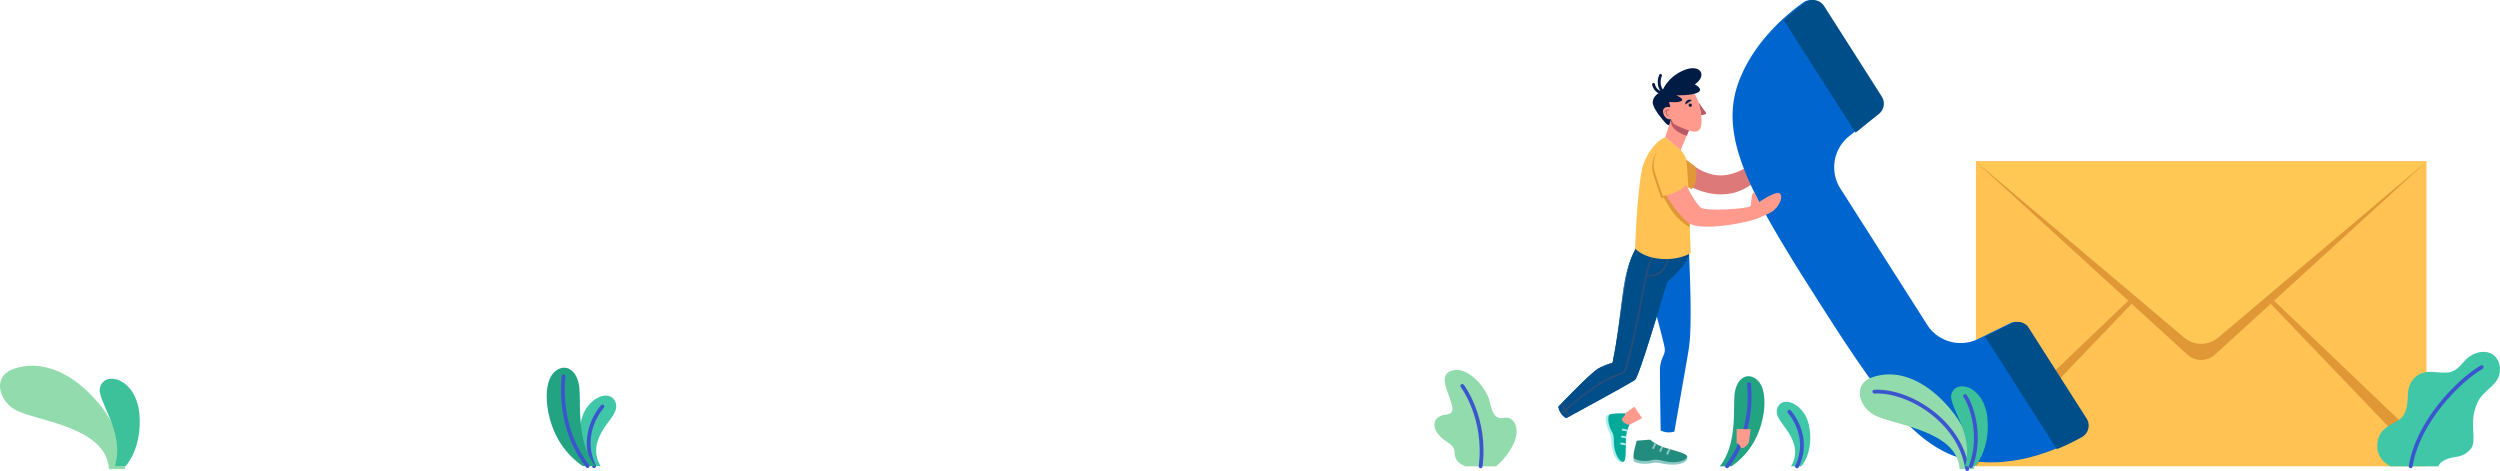 <svg xmlns="http://www.w3.org/2000/svg" xmlns:xlink="http://www.w3.org/1999/xlink" width="1513.658" height="285.311" viewBox="0 0 1513.658 285.311">
  <defs>
    <clipPath id="clip-path">
      <path id="Path_291" data-name="Path 291" d="M465,842.754c-.472,2.337-2.374,7.831-1.827,10.5,2.4,2.026,7.52,2.163,11.361,1.243s6.538,1.007,11.362,1.243,8.7-1.032,9.646-3.021-7.21-3.829-12.841-5.556a25.658,25.658,0,0,1-9.559-5.047Z" transform="translate(-463.077 -842.12)" fill="#228c7e"/>
    </clipPath>
    <clipPath id="clip-path-2">
      <path id="Path_298" data-name="Path 298" d="M326.769,808.4c-2.186.148-7.5-.194-9.737.934-1.207,2.6-.091,7.163,1.7,10.317s.706,6.024,1.628,10.352,3.018,7.414,5,7.789c2.164.41,1.64-7.3,1.8-12.7a23.6,23.6,0,0,1,2.141-9.657Z" transform="translate(-316.528 -808.402)" fill="#03aa99"/>
    </clipPath>
    <clipPath id="clip-path-3">
      <path id="Path_308" data-name="Path 308" d="M351.723,705.293s39.083-21.17,41.7-23.208,18.335-55.869,19.542-59.342c0,0,11.581-9.429,13.176-16.911l-26.762-17.515c-2.038,4.4-2.027,7.334-7.471,18.335-4.988,10.056-7.038,39.858-12.094,65.173a45.556,45.556,0,0,0-8.04,3.132c-4.726,2.278-24.735,23.425-24.735,23.425A9.771,9.771,0,0,0,351.723,705.293Z" transform="translate(-347.043 -588.316)" fill="#004e89"/>
    </clipPath>
  </defs>
  <g id="Header_image_-Cotact_Us-01" data-name="Header image -Cotact Us-01" transform="translate(1079.28 -26)">
    <g id="Objects" transform="translate(-891.28)">
      <rect id="Rectangle_226" data-name="Rectangle 226" width="272.82" height="184.529" transform="translate(1008.327 123.807)" fill="#ffc253"/>
      <path id="Path_265" data-name="Path 265" d="M834.866,514.332l128.046,116.84a12.413,12.413,0,0,0,16.717,0l128.057-116.84Z" transform="translate(173.46 -390.479)" fill="#e09736"/>
      <path id="Path_266" data-name="Path 266" d="M1234.559,737.986,1098.143,595.614l136.416,130.243Z" transform="translate(46.588 -429.648)" fill="#e09736"/>
      <path id="Path_267" data-name="Path 267" d="M834.866,737.986l136.4-142.371-136.4,130.243Z" transform="translate(173.46 -429.648)" fill="#e09736"/>
      <path id="Path_268" data-name="Path 268" d="M834.866,514.332,960.953,620.866a15.943,15.943,0,0,0,20.635,0l126.1-106.534Z" transform="translate(173.46 -390.479)" fill="#ffc854"/>
      <path id="Path_269" data-name="Path 269" d="M1311.9,805.959s-8.632-3.895-7.972-13.164,6.947-11.16,12.424-14.531,5.888-9.053,6.1-16,4.84-13.9,14.11-13.483,12.686,2.277,19.359-5.694,15.772-7.789,19.553-3.416,4.043,12.026-1.708,17.275c-6.992,6.389-8.8,7.972-10.83,15.009-2.744,9.532,1.219,18.813-2.277,23.243-4.7,5.922-9.782,4.464-14.622,6.389s-5.045,4.373-5.045,4.373Z" transform="translate(-52.563 -497.623)" fill="#40c7a7"/>
      <path id="Path_270" data-name="Path 270" d="M1385.979,754.486c-14.167,8.256-38.822,33.389-43,60.06" transform="translate(-71.397 -506.208)" fill="none" stroke="#3b55ce" stroke-linecap="round" stroke-width="2.308"/>
      <path id="Path_271" data-name="Path 271" d="M489.865,502.882c8.131,7.425,16.991,12.458,27.251,10.5,14.44-2.744,25.725-17.469,25.725-17.469s3.724,4.851,3.724,5.341-9.543,19.416-26.864,23.3-32.888-8.53-32.888-8.53Z" transform="translate(341.186 -381.602)" fill="#dd7a79"/>
      <path id="Path_272" data-name="Path 272" d="M668.936,523.007a24.086,24.086,0,0,0,30.3,7.675l19.3-9.5a7.972,7.972,0,0,1,10.249,2.881l34.847,54.753a7.971,7.971,0,0,1-2.8,11.24c-11.263,6.377-34.539,17.162-60.174,15.078-35.963-2.927-59.388-36.373-98.995-98.619s-60-97.617-47.431-131.45c8.962-24.1,28.595-40.621,39.14-48.125a7.972,7.972,0,0,1,11.388,2.278l34.847,54.742a7.972,7.972,0,0,1-1.754,10.534L621.1,407.932a24.1,24.1,0,0,0-5.876,30.747Z" transform="translate(310.476 -299.464)" fill="#0065ce"/>
      <path id="Path_273" data-name="Path 273" d="M653.83,405.776l14.121-11.32a7.972,7.972,0,0,0,1.742-10.534L651.279,355l-16.649-26.09a7.971,7.971,0,0,0-11.16-1.959,129.091,129.091,0,0,0-13.107,10.716Z" transform="translate(281.648 -299.472)" fill="#004e89"/>
      <path id="Path_274" data-name="Path 274" d="M889.038,778.674a130.662,130.662,0,0,0,15.248-7.334,7.972,7.972,0,0,0,2.972-10.887l-35.8-56.108a7.972,7.972,0,0,0-9.5-1.879l-16.387,8.04Z" transform="translate(168.302 -480.745)" fill="#004e89"/>
      <path id="Path_275" data-name="Path 275" d="M489.817,510.156l6.594,4.942s2.972,9.11-2.05,13.87l-8.734-5.261Z" transform="translate(341.758 -388.466)" fill="#e09736"/>
      <path id="Path_276" data-name="Path 276" d="M239.351,816.113a39.732,39.732,0,0,0,10.636-13.586c4.327-9.031.478-16.911-5.569-15.772-6.446,1.23-7.345-4.043-9.11-10.716-2.13-7.971-12.527-19.359-20.92-18.221-10.887,1.469-4.009,13.13-2.893,17.355s3.861,9.11-2.893,9.771c-6.149.6-8.848,6.184-4.054,11.912,4.555,5.432,9.52,5.352,9.748,10.875s3.656,7.072,6.548,8.4Z" transform="translate(478.391 -507.776)" fill="#91dbac"/>
      <path id="Path_277" data-name="Path 277" d="M234.68,776.466s14.8,19.359,11.092,48.672" transform="translate(462.688 -516.8)" fill="none" stroke="#3b55ce" stroke-linecap="round" stroke-width="2.308"/>
      <path id="Path_278" data-name="Path 278" d="M521.961,834.055a16.136,16.136,0,0,0,1.674-13.8c-3.268-10.534-13.039-15.4-9.52-22.286,2.927-5.694,11.7-2.836,16.33,4.9,4.464,7.414,4.806,23.061-2.278,31.191Z" transform="translate(374.393 -525.718)" fill="#40c7a7"/>
      <path id="Path_327" data-name="Path 327" d="M526.14,837.633a17.614,17.614,0,0,1-1.827-15.066c3.568-11.5,14.233-16.806,10.392-24.327-3.195-6.215-12.766-3.1-17.825,5.345-4.873,8.092-5.246,25.172,2.486,34.047Z" transform="translate(-350.424 -529.448)" fill="#40c7a7"/>
      <path id="Path_279" data-name="Path 279" d="M528.113,806.666s13.449,14.542,4.646,33.082" transform="translate(367.284 -531.354)" fill="none" stroke="#3b55ce" stroke-linecap="round" stroke-width="2.308"/>
      <path id="Path_328" data-name="Path 328" d="M536.447,806.666s-14.68,15.874-5.072,36.111" transform="translate(-359.687 -534.529)" fill="none" stroke="#3b55ce" stroke-linecap="round" stroke-width="2.308"/>
      <path id="Path_280" data-name="Path 280" d="M542.668,819.671a44.709,44.709,0,0,0,15.727-19.018c5.557-12.823,5.8-27.82,0-33.139-5.421-4.977-11.855-1.936-13.552,6.764s2.175,30.747-9.19,45.392Z" transform="translate(317.651 -511.333)" fill="#22a482"/>
      <path id="Path_325" data-name="Path 325" d="M557.467,824.665A48.8,48.8,0,0,1,540.3,803.906c-6.066-14-6.327-30.368,0-36.173,5.917-5.432,12.94-2.113,14.792,7.384s-2.374,33.562,10.031,49.548Z" transform="translate(-392.628 -516.48)" fill="#22a482"/>
      <path id="Path_281" data-name="Path 281" d="M557.361,774.4a77.162,77.162,0,0,1-2.175,27.126,64.831,64.831,0,0,1-11.137,22.616" transform="translate(313.605 -515.805)" fill="none" stroke="#3b55ce" stroke-linecap="round" stroke-width="2.308"/>
      <path id="Path_326" data-name="Path 326" d="M544.447,774.4a84.227,84.227,0,0,0,2.374,29.609A70.768,70.768,0,0,0,558.978,828.7" transform="translate(-391.23 -520.51)" fill="none" stroke="#3b55ce" stroke-linecap="round" stroke-width="2.308"/>
      <path id="Path_282" data-name="Path 282" d="M768.537,820.293s.239-19.029-14.861-36.76-32.353-24.12-47.271-18.7c-11.1,4.009-8.256,16.865.82,22.343,10.75,6.48,51.006,9.11,52.384,33.116Z" transform="translate(238.844 -510.293)" fill="#91dbac"/>
      <path id="Path_329" data-name="Path 329" d="M774.886,825.541s.261-20.771-16.222-40.126S723.35,759.088,707.066,765c-12.12,4.375-9.012,18.409.895,24.389,11.734,7.073,55.676,9.944,57.18,36.148Z" transform="translate(-887.186 -515.541)" fill="#91dbac"/>
      <path id="Path_283" data-name="Path 283" d="M716.2,783.124c20.5-1.139,51.906,17.731,56.222,46.861" transform="translate(230.647 -519.985)" fill="none" stroke="#3b55ce" stroke-linecap="round" stroke-width="2.308"/>
      <path id="Path_284" data-name="Path 284" d="M820.349,825.331s9.361-9.976,7.55-29.187-18.7-23.971-21.739-14.69c-2.38,7.311,14.064,24.324,8.2,43.877Z" transform="translate(187.409 -516.994)" fill="#3dc19a"/>
      <path id="Path_330" data-name="Path 330" d="M821.67,829.768s10.218-10.889,8.241-31.859-20.411-26.166-23.73-16.035c-2.6,7.98,15.352,26.551,8.95,47.894Z" transform="translate(-933.559 -521.583)" fill="#3dc19a"/>
      <path id="Path_285" data-name="Path 285" d="M822.206,788.335c3.621,4.692,10.591,23.915,3.485,42.522" transform="translate(179.562 -522.52)" fill="none" stroke="#3b55ce" stroke-linecap="round" stroke-width="2.308"/>
      <path id="Path_286" data-name="Path 286" d="M495.518,860.847c.423.808.1,2.411-3.108,3.729s-8.987.771-11.287.323-3.729-1.119-7.11-.41-8.987.4-10.678-1.032c-.584-.671-.186-2.076-.186-2.076Z" transform="translate(337.965 -558.069)" fill="#8fc9c6"/>
      <path id="Path_287" data-name="Path 287" d="M465,842.754c-.472,2.337-2.374,7.831-1.827,10.5,2.4,2.026,7.52,2.163,11.361,1.243s6.538,1.007,11.362,1.243,8.7-1.032,9.646-3.021-7.21-3.829-12.841-5.556a25.658,25.658,0,0,1-9.559-5.047Z" transform="translate(337.938 -549.933)" fill="#228c7e"/>
      <g id="Group_94" data-name="Group 94" transform="translate(801.016 292.187)" clip-path="url(#clip-path)">
        <path id="Path_288" data-name="Path 288" d="M484.241,847.992s1.131-3.182,2.648-4.2" transform="translate(-472.272 -842.846)" fill="none" stroke="#8fc9c6" stroke-linecap="round" stroke-width="1.165"/>
        <path id="Path_289" data-name="Path 289" d="M491.824,851s1.131-3.182,2.648-4.2" transform="translate(-475.567 -844.154)" fill="none" stroke="#8fc9c6" stroke-linecap="round" stroke-width="1.165"/>
        <path id="Path_290" data-name="Path 290" d="M499.408,853.983s1.131-3.182,2.648-4.214" transform="translate(-478.862 -845.443)" fill="none" stroke="#8fc9c6" stroke-linecap="round" stroke-width="1.165"/>
      </g>
      <path id="Path_292" data-name="Path 292" d="M466.482,826.756V835.3a3.725,3.725,0,0,1,1.4.809c.41.49.979,2.1,1.674,2.13,2.756.114,4.384-3.53,4.384-3.53l1.036-7.755Z" transform="translate(396.985 -541.035)" fill="#ff9a8d"/>
      <path id="Path_293" data-name="Path 293" d="M323.971,838.663c-.6.569-2.107.672-4.054-1.833s-2.858-7.755-3.018-9.9.091-3.542-1.355-6.377-2.54-7.846-1.685-9.68c.455-.683,1.788-.672,1.788-.672Z" transform="translate(470.677 -533.059)" fill="#aaeeed"/>
      <path id="Path_294" data-name="Path 294" d="M326.769,808.4c-2.186.148-7.5-.194-9.737.934-1.207,2.6-.091,7.163,1.7,10.317s.706,6.024,1.628,10.352,3.018,7.414,5,7.789c2.164.41,1.64-7.3,1.8-12.7a23.6,23.6,0,0,1,2.141-9.657Z" transform="translate(469.247 -532.191)" fill="#03aa99"/>
      <g id="Group_95" data-name="Group 95" transform="translate(785.774 276.212)" clip-path="url(#clip-path-2)">
        <path id="Path_295" data-name="Path 295" d="M333.371,827.657s3.075.228,4.35,1.31" transform="translate(-324.644 -817.681)" fill="none" stroke="#aaeeed" stroke-linecap="round" stroke-width="1.165"/>
        <path id="Path_296" data-name="Path 296" d="M332.469,835.746s3.086.228,4.362,1.321" transform="translate(-324.21 -821.579)" fill="none" stroke="#aaeeed" stroke-linecap="round" stroke-width="1.165"/>
        <path id="Path_297" data-name="Path 297" d="M331.568,843.856s3.086.228,4.362,1.321" transform="translate(-323.776 -825.487)" fill="none" stroke="#aaeeed" stroke-linecap="round" stroke-width="1.165"/>
      </g>
      <path id="Path_299" data-name="Path 299" d="M339.954,800.753l-5.557,3.963a3.781,3.781,0,0,1-.421,1.56c-.353.535-1.765,1.5-1.606,2.175.626,2.687,4.555,3.3,4.555,3.3l7.664-4.088Z" transform="translate(461.618 -528.505)" fill="#ff9a8d"/>
      <path id="Path_300" data-name="Path 300" d="M473.142,592.009c-9.566,0-16.683.717-16.683.717-3.052,1.333-8.3,8.291-9.85,12.7s.751,10.579,1.56,14.372c4.487,21.147,9.11,35.838,10.818,44.231,1.07,5.125-2.733,5.945-2.767,14.064,0,11.627.433,36.441.433,36.441a11.173,11.173,0,0,0,8.313.66s7.174-40.883,7.972-45.552c1.275-7.6,1.72-10.773,1.856-23.915C474.987,627.243,473.142,592.009,473.142,592.009Z" transform="translate(360.813 -427.911)" fill="#0065ce"/>
      <path id="Path_301" data-name="Path 301" d="M425.309,606.072c-1.606,7.493-12.333,16.49-12.333,16.49-1.218,3.485-16.934,57.315-19.564,59.365s-41.68,23.186-41.68,23.186a8.826,8.826,0,0,1-3.7-3.895,11.21,11.21,0,0,1-.9-2.562,1.867,1.867,0,0,0-.068-.364.465.465,0,0,1,0-.08s20.009-21.159,24.723-23.413a44.022,44.022,0,0,1,8.04-3.143h0c5.386-25.053,5.216-44.561,9.566-58.374a61.383,61.383,0,0,1,2.528-6.833c1.139-2.448,1.97-4.487,2.653-6.229.285-.752.547-1.446.786-2.1s.444-1.264.626-1.822c.125-.387.239-.763.353-1.139.49-1.572.843-2.836,1.23-4.031.171-.524.353-1.036.547-1.572.1-.251.2-.524.319-.774s.216-.547.342-.82h0l7.47,5.569,3.6,2.676Z" transform="translate(408.533 -425.962)" fill="#0065ce"/>
      <path id="Path_302" data-name="Path 302" d="M409.778,596.279a35.553,35.553,0,0,1-4.555,4.885c-5.546,4.84-8.894,12.344-11.855,27.923-3.337,17.537-8.928,43.616-9.6,45.233s-5.6,1-14.622,7.6c-6.833,4.977-16.706,15.317-21.181,19.291a11.206,11.206,0,0,1-.9-2.562,3.611,3.611,0,0,0-.068-.364.471.471,0,0,1,0-.08s20.009-21.159,24.723-23.414a44.032,44.032,0,0,1,8.04-3.143h0c5.136-25.053,5.216-44.561,9.566-58.374a57.851,57.851,0,0,1,2.539-6.833c1.139-2.448,1.97-4.5,2.642-6.252.307-.752.558-1.458.786-2.1s.444-1.264.626-1.822c.125-.387.239-.763.353-1.139.49-1.572.843-2.836,1.23-4.031.171-.524.353-1.036.547-1.572.1-.25.2-.524.319-.774s.239-.535.364-.809h0l7.47,5.58Z" transform="translate(408.564 -425.952)" fill="#4e7eac"/>
      <path id="Path_303" data-name="Path 303" d="M466.9,620.869s-4.9,6.411-18.335,6.913a28.572,28.572,0,0,1-15.2-3.416l3.633-5.694Z" transform="translate(366.946 -440.76)" fill="#4e7eac"/>
      <path id="Path_304" data-name="Path 304" d="M351.723,705.293s39.083-21.17,41.7-23.208,18.335-55.869,19.542-59.342c0,0,11.581-9.429,13.176-16.911l-26.762-17.515c-2.038,4.4-2.027,7.334-7.471,18.335-4.988,10.056-7.038,39.858-12.094,65.173a45.556,45.556,0,0,0-8.04,3.132c-4.726,2.278-24.735,23.425-24.735,23.425A9.771,9.771,0,0,0,351.723,705.293Z" transform="translate(408.541 -426.132)" fill="#004e89"/>
      <g id="Group_96" data-name="Group 96" transform="translate(755.584 162.185)" clip-path="url(#clip-path-3)">
        <path id="Path_305" data-name="Path 305" d="M419.356,594.515c-5.637,7.22-12.823,11.6-15.806,16.558s-4.646,15.67-8.518,35.28-7.345,32.683-8.4,33.856-7.664,2.278-17.97,9.236S346.4,707.437,346.4,707.437" transform="translate(-346.736 -591.303)" fill="none" stroke="#274d79" stroke-width="1.165"/>
        <path id="Path_306" data-name="Path 306" d="M462.9,627.529s-2.278,12.31-13.187,10.249" transform="translate(-396.519 -607.213)" fill="none" stroke="#274d79" stroke-width="1.165"/>
        <path id="Path_307" data-name="Path 307" d="M351.109,793.324a13.848,13.848,0,0,0,6.6,10.648" transform="translate(-349.003 -687.109)" fill="none" stroke="#274d79" stroke-width="1.165"/>
      </g>
      <path id="Path_309" data-name="Path 309" d="M471.845,475.648l9.258,7.926,5.307-12.6-11.023-6.366Z" transform="translate(348.4 -366.52)" fill="#ff9a8d"/>
      <path id="Path_310" data-name="Path 310" d="M488.006,474.714s-10.921-3.063-9.452-10.1l11.024,6.366Z" transform="translate(345.232 -366.52)" fill="#ba5964"/>
      <path id="Path_311" data-name="Path 311" d="M463.929,493.552a10.807,10.807,0,0,1,3.86,7.106c.5,4.475.9,11.171,1.275,20.9.342,8.837,1.23,34.46,1.23,34.46s-6.753,4.43-18.107,3.519c-10.853-.865-15.533-6.206-15.533-6.206s1.139-36.031,4.692-50.209c5.273-14.622,13.6-17.162,13.6-17.162Z" transform="translate(365.357 -376.804)" fill="#ffc253"/>
      <path id="Path_312" data-name="Path 312" d="M510.639,444.721c.569.991,3.553,5.182,4.555,6.389s-2.893,1.537-2.893,1.537Z" transform="translate(329.704 -356.934)" fill="#ba5964"/>
      <path id="Path_313" data-name="Path 313" d="M472.207,445.482a25.79,25.79,0,0,0,1.275,2.528c.649,1.07,9.725,4.76,12.128,5.045s5.58-.194,4.942-8.188-2.665-14.93-7.972-18.551-12.846.33-16.08,5.455S466.684,446.962,472.207,445.482Z" transform="translate(351.579 -347.388)" fill="#ff9a8d"/>
      <path id="Path_314" data-name="Path 314" d="M468.345,435.954h0l-1.139,3.69s-.922.433-3.234-2.437c-2.539-3.154-7.163-8.53-6.707-11.946.6-4.475,5.694-6.093,5.694-6.093s2.619-8.279,12.857-12.686,14.8,3.006,6.9,8.473c0,0,5.478,2.733,2.016,4.806s-13.335,1.822-13.335,1.822,4.851,1.845,3.416,3.223-7.71.809-7.71.809l.786,3.155s-2.551-.786-3.929.865C462.287,431.615,464.826,437,468.345,435.954Z" transform="translate(355.441 -337.86)" fill="#001c45"/>
      <path id="Path_315" data-name="Path 315" d="M462.377,413.62s-3.052,6.605,2.676,11.046c0,0-5.694-.182-6.924-5.6" transform="translate(355.009 -341.946)" fill="none" stroke="#001c45" stroke-linecap="round" stroke-width="1.736"/>
      <path id="Path_316" data-name="Path 316" d="M501.088,447.162a.991.991,0,0,0-1.264-.6.968.968,0,0,0-.6,1.253.991.991,0,0,0,1.253.615,1,1,0,0,0,.615-1.264Z" transform="translate(335.236 -357.792)" fill="#001c45"/>
      <path id="Path_317" data-name="Path 317" d="M499.316,442.236l-3.963,2.608a2.369,2.369,0,0,1,1.048-2.391,2.676,2.676,0,0,1,2.915-.216Z" transform="translate(337.087 -355.576)" fill="#001c45"/>
      <path id="Path_318" data-name="Path 318" d="M471.854,453.913a2.278,2.278,0,0,1,2.027-.342c.228.1,0,.49-.2.478-1.139-.091-2.334.2-2.505,1.515,0,.068-.068,0-.068,0A1.674,1.674,0,0,1,471.854,453.913Z" transform="translate(348.765 -361.149)" fill="#ba5964"/>
      <path id="Path_319" data-name="Path 319" d="M473.035,454.222c.091-.08.421.125.421.205a1.446,1.446,0,0,0-.41.638,1.88,1.88,0,0,0,.08,1.139,2.084,2.084,0,0,0,2.164,1.48s.057,0,0,.057a2,2,0,0,1-2.4-.854A2.152,2.152,0,0,1,473.035,454.222Z" transform="translate(348.086 -361.503)" fill="#ba5964"/>
      <path id="Path_320" data-name="Path 320" d="M460.543,500.591c-2.278,1.139-5.181,7.653-3.086,14.633s4.794,14.2,4.794,14.2,10.8-2.551,13.665-9.429c0,0-3.815-9.315-5.591-13.085S466.2,497.6,460.543,500.591Z" transform="translate(355.681 -383.445)" fill="#e09736"/>
      <path id="Path_321" data-name="Path 321" d="M478.3,563.271c2.426,2.426,5.694,5.079,7.562,5.808-.148-4.066-.3-7.516-.433-11.286l-8.085-10.727-5.307-1.435-1.9,5.5S474.435,559.4,478.3,563.271Z" transform="translate(349.226 -405.562)" fill="#e09736"/>
      <path id="Path_322" data-name="Path 322" d="M464.549,500.97c-5.1,1.355-6.833,8.678-1.708,20.02,4.931,10.875,12.868,20.828,17.742,24.222s23.778,2.277,39.584-2.392c0,0,9.008-3.234,11.513-5.455,5.58-4.942,5.853-11.5,1.754-10.534s-10.568,5.42-10.568,5.42-1.719-3.416-2.961-6.013c0,0-1.139.285-1.5,2.631s-.353,5.6-1.036,6.081c-1.811,1.264-27.149,3.416-30.167.41-3.416-3.416-8.393-12.333-11.923-20.6C471.382,505.639,469.81,499.626,464.549,500.97Z" transform="translate(354.227 -383.949)" fill="#ff9a8d"/>
      <path id="Path_323" data-name="Path 323" d="M462.17,498.162c-2.278,1.139-5.181,7.653-3.086,14.645S463.878,527,463.878,527s10.135-1.526,14.44-7.345c0,0-4.612-11.388-6.389-15.169S467.829,495.2,462.17,498.162Z" transform="translate(354.897 -382.28)" fill="#ffc253"/>
    </g>
  </g>
</svg>

